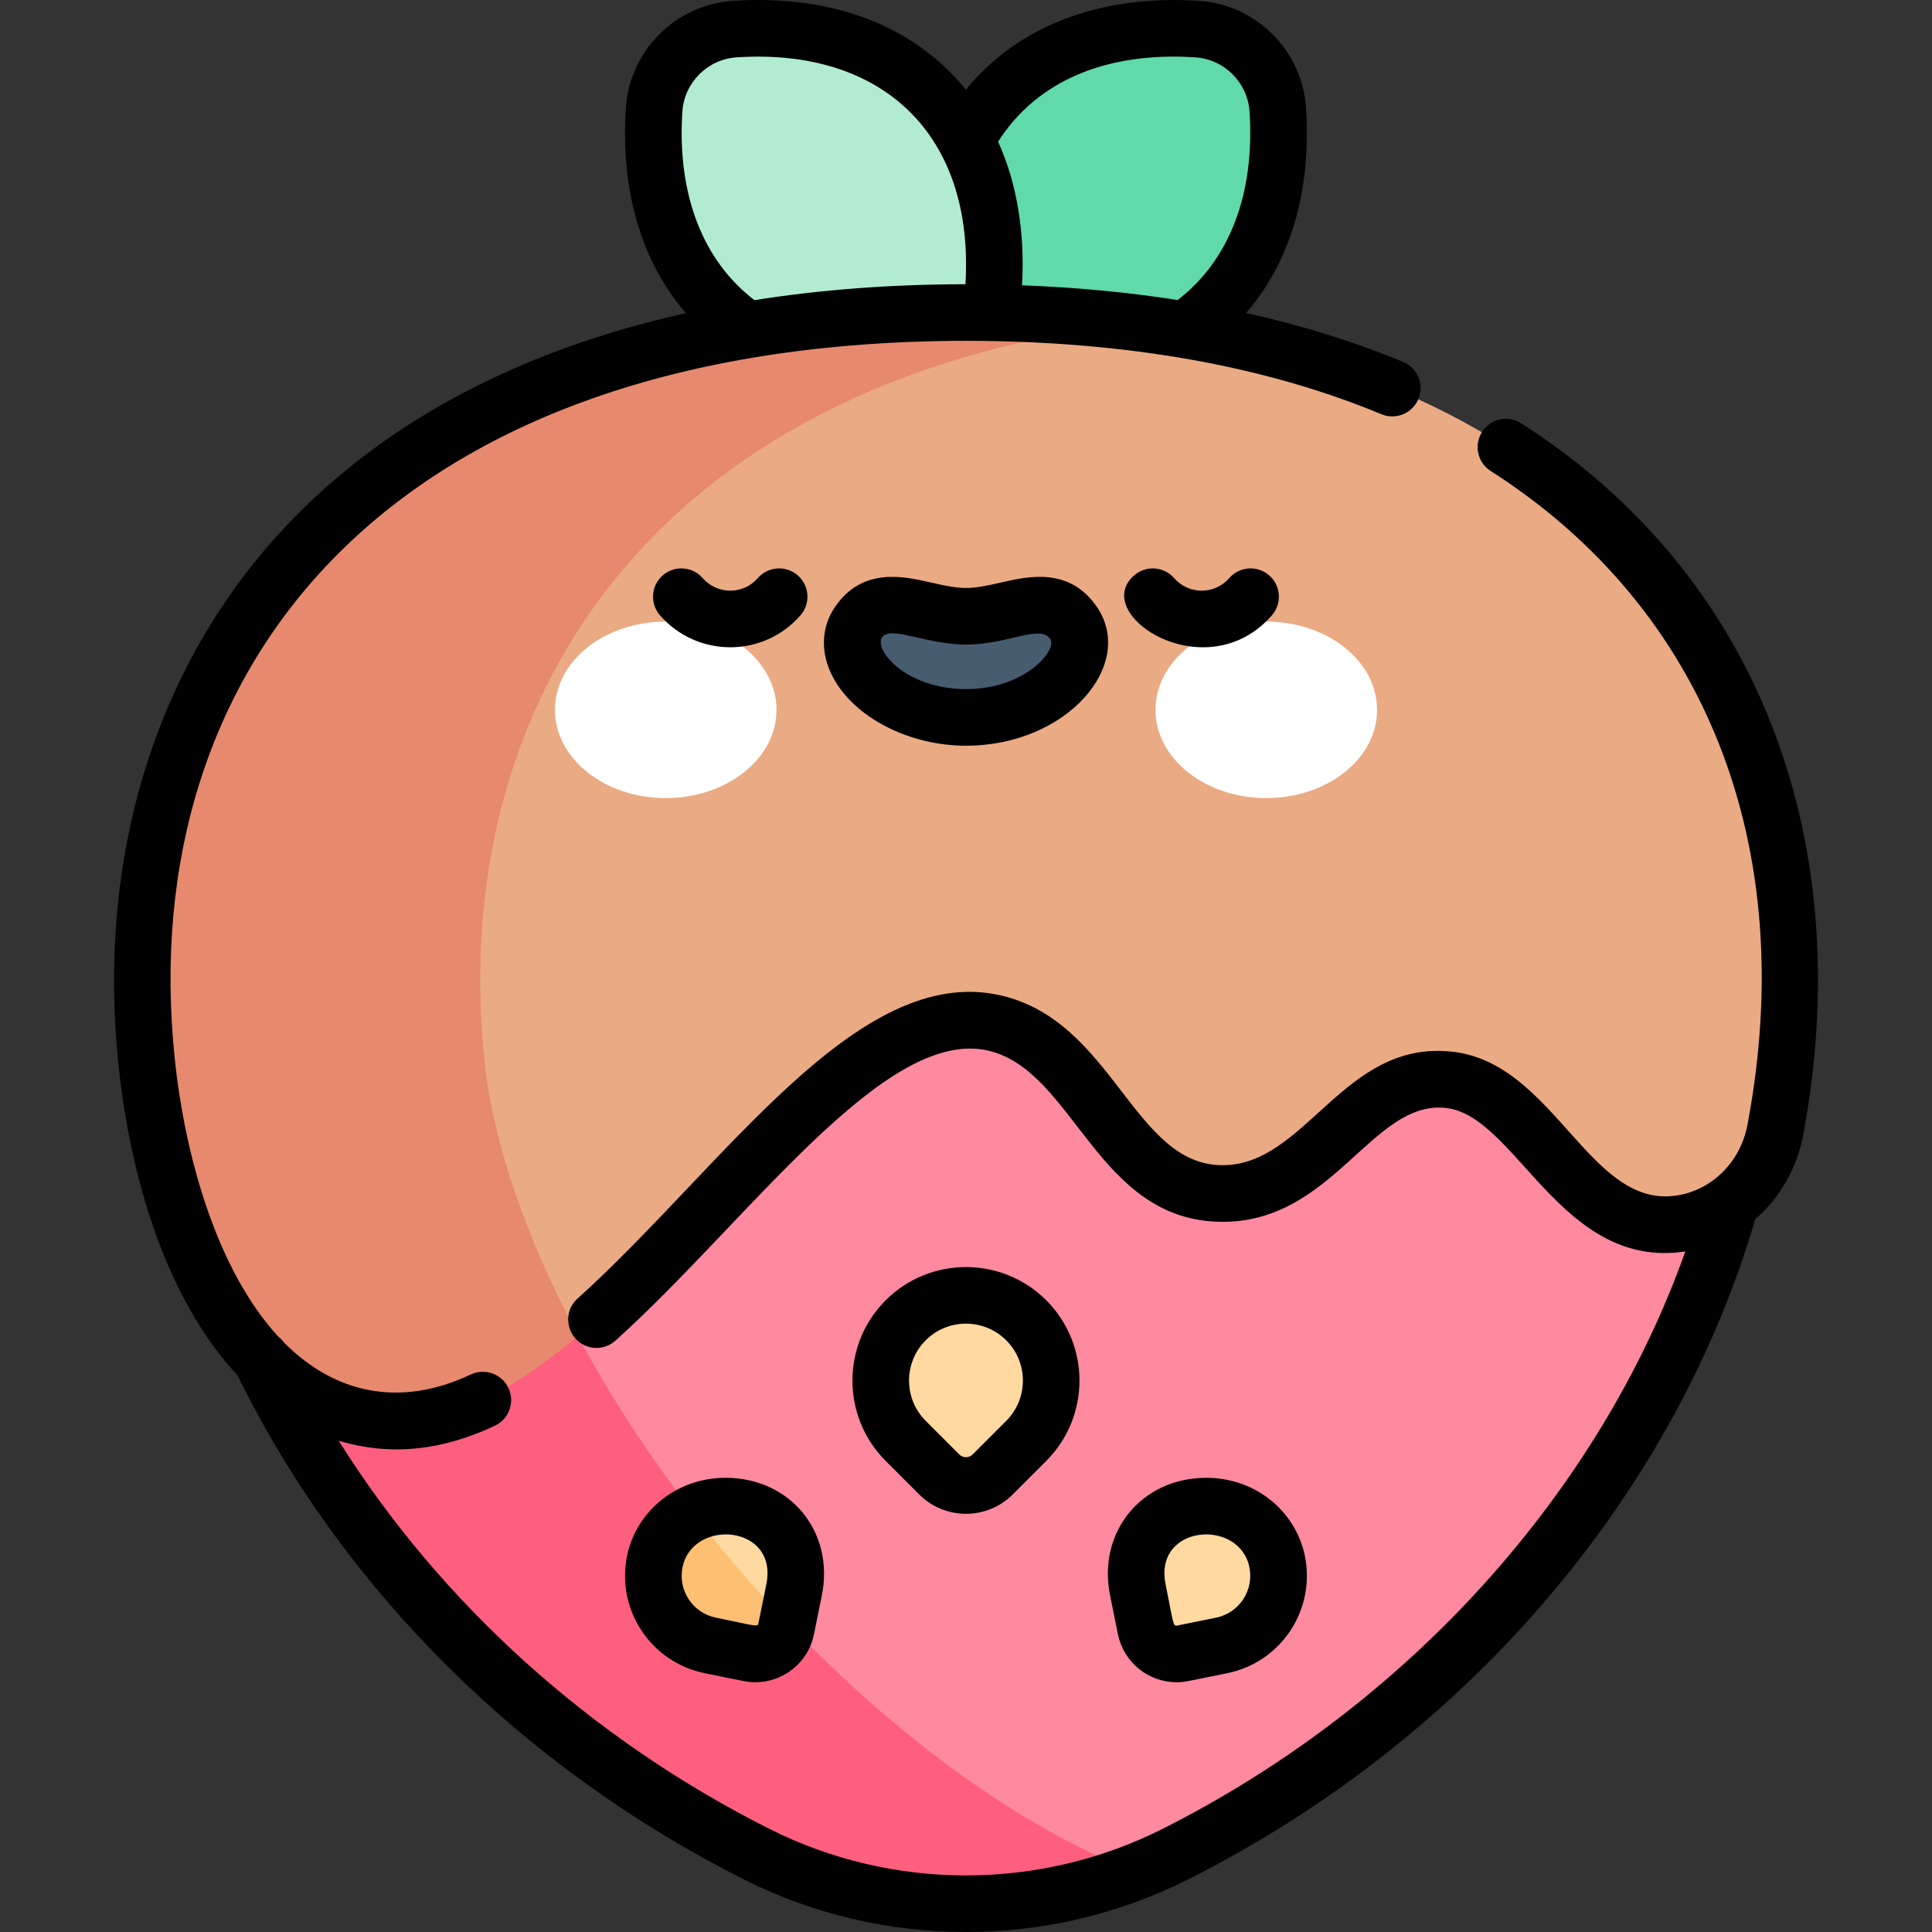 <svg id="Layer_1" enable-background="new 0 0 511.862 511.862" viewBox="0 0 511.862 511.862" xmlns="http://www.w3.org/2000/svg"><rect x="0" y="0" width="511.862" height="511.862" fill="#333333" stroke="none"/><g><g><path d="m255.931 37.217c10.778-20.257 32.517-31.433 61.243-29.552 11.435.749 20.627 9.941 21.376 21.376 1.723 26.314-7.511 46.767-24.646 58.3-13.376 10.501-31.132 12.355-44.327 4.816-17.125-9.784-24.399-34.146-13.646-54.94z" fill="#60daa8"/><path d="m197.958 87.341c-17.135-11.533-26.369-31.985-24.646-58.3.749-11.436 9.941-20.627 21.376-21.376 43.865-2.872 71.44 24.702 68.567 68.567-.15 2.297-.642 4.504-1.423 6.57-3.622 12.296-13.183 21.771-25.03 24.451-15.027 3.399-31.4-4.663-38.844-19.912z" fill="#b1ecd0"/><path d="m458.521 318.541v.01c-19.02 67.72-70.35 134.04-147.27 172.71-3.46 1.74-6.98 3.31-10.55 4.7-101.26-15.952-169.578-101.289-169.77-199.45 105.447-79.401 240.506-63.179 327.59 22.03z" fill="#ff899f"/><path d="m300.701 495.961c-32.36 12.65-68.71 11.08-100.09-4.7-61.06-30.7-106-78.83-131.45-131.24 3.56-5.31 24.47-35.43 61.77-63.51 17.67 79.38 98.436 171.679 169.77 199.45z" fill="#ff5f7f"/><path d="m338.344 413.551c-1.812-8.585-9.656-14.561-18.431-14.561-13.233 0-20.849 10.345-18.444 22.197l2.087 10.283c.916 4.512 5.315 7.427 9.827 6.511l10.283-2.087c10.241-2.078 16.84-12.101 14.678-22.343z" fill="#ffd9a0"/><path d="m210.391 421.191-1.77 8.73c-16.61.631-27.48-13.676-25.02-29.02 13.069-6.304 30.311 2.962 26.79 20.29z" fill="#ffd9a0"/><path d="m208.621 429.921-.32 1.55c-.91 4.51-5.31 7.43-9.82 6.51l-10.29-2.09c-17.348-3.507-20.797-27.225-4.59-34.99 7.69 9.96 16.05 19.7 25.02 29.02z" fill="#fdc072"/><path d="m271.903 381.701-8.901 8.901c-3.905 3.905-10.237 3.905-14.142 0l-8.901-8.901c-8.821-8.821-8.821-23.123 0-31.945 8.821-8.821 23.123-8.821 31.945 0 8.82 8.822 8.82 23.124-.001 31.945z" fill="#ffd9a0"/><path d="m470.351 299.351c-1.47 7.8-5.78 14.64-11.83 19.19v.01c-4.01 3.02-8.8 5.043-14.02 5.68-27.828 3.396-37.51-35.64-60.57-38.18-24.67-2.72-33.79 30.3-60.24 30.12-28.63-.21-33.49-39.04-60.23-45.18-34.37-7.89-71.14 49.61-110.33 82.89-109.119-123.447-7.111-275.443 147.56-268.46 138.54 17.15 188.45 114.38 169.66 213.93z" fill="#eaaa83"/><path d="m128.371 281.151c2.21 21.22 10.85 46.61 24.76 72.73-15.55 13.2-31.48 22.59-47.79 22.57-37.65-.05-61.05-43.05-66.5-95.3-10.73-102.94 54.16-198.23 217.09-198.4 15.84.02 30.75.93 44.76 2.67-130.07 16.1-182.02 102.8-172.32 195.73z" fill="#e7896e"/><ellipse cx="176.374" cy="188.07" fill="#fff" rx="29.355" ry="23.377"/><ellipse cx="335.487" cy="188.07" fill="#fff" rx="29.355" ry="23.377"/><path d="m255.931 163.233c-11.646 0-22.017-7.826-28.539 1.825-6.617 9.79 8.202 24.969 28.539 24.969s35.156-15.18 28.539-24.969c-6.523-9.651-16.894-1.825-28.539-1.825z" fill="#485c70"/></g><g><path d="m403.019 112.142c-3.492-2.231-8.129-1.21-10.358 2.28-2.231 3.49-1.21 8.128 2.28 10.358 57.119 36.506 81.916 99.642 68.032 173.218-1.944 10.304-9.982 17.685-19.382 18.827-22.729 2.756-31.947-35.226-58.848-38.191-28.887-3.18-38.701 30.267-61.004 30.073-23.459-.165-28.779-38.138-58.61-44.986-38.14-8.748-73.46 45.472-112.112 80.322-5.099 4.597-1.809 13.07 5.024 13.07 1.79 0 3.586-.637 5.02-1.93 35.301-31.827 71.199-83.164 98.711-76.842 22.905 5.258 28.768 45.133 61.861 45.366 29.619.243 39.886-32.333 59.466-30.163 18.638 2.053 30.533 43.012 63.405 38.014-22.689 63.857-73.526 120.313-138.631 153.045-32.531 16.355-71.374 16.354-103.905 0-47.433-23.847-87.178-59.812-114.234-102.895 14.244 4.282 27.999 2.343 41.393-3.989 3.745-1.77 5.345-6.241 3.575-9.986s-6.24-5.345-9.986-3.575c-18.856 8.914-36.113 4.991-49.478-8.468-.422-.589-.918-1.102-1.471-1.534-15.997-17.316-24.689-47-27.477-73.74-10.769-103.274 56.387-189.96 209.623-190.12 42.126.043 79.159 6.587 110.068 19.448 3.824 1.593 8.215-.219 9.806-4.043s-.219-8.214-4.043-9.806c-12.914-5.374-26.811-9.689-41.596-12.968 11.741-13.575 17.317-32.332 15.876-54.334-.994-15.18-13.19-27.376-28.37-28.371-26.241-1.719-48.111 6.758-61.743 23.529-15.163-18.571-37.896-25.088-61.723-23.529-15.18.994-27.376 13.191-28.37 28.37-1.442 22.021 4.144 40.791 15.905 54.369-45.434 10.101-82.283 30.066-108.494 59.183-32.616 36.232-47.482 85.891-41.857 139.827 2.998 28.755 12.055 61.445 31.565 82.434 27.779 56.584 75.423 104.002 134.295 133.6 36.747 18.476 80.629 18.476 117.38 0 75.845-38.131 129.646-103.872 150.416-174.996 6.415-5.537 10.997-13.28 12.686-22.229 14.242-75.482-9.971-147.271-74.695-188.638zm-86.346-96.952c7.695.504 13.878 6.687 14.382 14.383 1.428 21.802-5.333 39.394-19.064 49.921-13.121-2.062-26.871-3.365-41.21-3.903.776-14.249-1.383-27.097-6.344-38.063 10.158-15.982 28.543-23.891 52.236-22.338zm-135.887 14.383c.504-7.695 6.687-13.878 14.382-14.382 38.496-2.524 63.005 20.368 60.615 60.107-19.699.027-38.365 1.449-55.906 4.217-13.748-10.525-20.52-28.125-19.091-49.942z"/><path d="m200.774 153.162c-3.868 4.437-10.736 4.438-14.604 0-2.721-3.123-7.459-3.448-10.582-.727s-3.448 7.458-.727 10.582c9.842 11.295 27.377 11.294 37.22 0 2.722-3.123 2.396-7.86-.726-10.582-3.122-2.721-7.86-2.396-10.581.727z"/><path d="m325.671 153.163c-3.868 4.438-10.735 4.437-14.604 0-2.722-3.123-7.459-3.448-10.582-.726-11.902 10.372 19.117 30.523 36.494 10.581 2.721-3.123 2.396-7.86-.727-10.582-3.122-2.721-7.86-2.397-10.581.727z"/><path d="m265.219 154.327c-8.42 1.928-10.176 1.928-18.597 0-7.245-1.659-18.196-4.167-25.455 6.573-3.672 5.433-3.846 12.188-.477 18.531 5.672 10.68 20.159 18.139 35.23 18.139 26.762 0 45.036-21.454 34.753-36.669-7.259-10.741-18.21-8.234-25.454-6.574zm-9.298 28.242c-18.898 0-27.625-14.794-19.561-14.794 4.031 0 11.646 3 19.561 3 11.18 0 19.644-5.443 22.326-1.475 1.937 2.868-6.559 13.269-22.326 13.269z"/><path d="m311.711 445.691c2.107 0 2.327-.151 13.438-2.405 14.342-2.91 23.546-16.923 20.523-31.242-2.409-11.419-12.748-20.513-26.068-20.513-17.182 0-28.911 14.351-25.495 31.189l2.087 10.283c1.523 7.499 8.142 12.688 15.515 12.688zm19.284-30.55c1.301 6.163-2.658 12.192-8.83 13.445l-10.283 2.087c-1.168.238-.982-.639-3.072-10.936-3.2-15.766 19.446-17.573 22.185-4.596z"/><path d="m186.693 443.286c10.996 2.231 11.336 2.405 13.438 2.405 7.373-.001 13.993-5.189 15.514-12.688l2.087-10.284c3.417-16.838-8.313-31.189-25.495-31.189-13.32 0-23.658 9.093-26.068 20.513-3.022 14.32 6.181 28.332 20.524 31.243zm-5.847-28.145c2.731-12.937 25.395-11.219 22.186 4.595l-2.087 10.284c-.23 1.133-.409.77-11.268-1.434-6.173-1.253-10.132-7.283-8.831-13.445z"/><path d="m268.295 395.947 8.901-8.901c11.731-11.731 11.731-30.82 0-42.551s-30.819-11.731-42.551 0-11.731 30.82 0 42.551l8.901 8.901c6.824 6.824 17.926 6.824 24.749 0zm-23.043-40.846c5.883-5.883 15.455-5.883 21.338 0s5.883 15.455 0 21.338l-8.901 8.901c-.977.977-2.56.977-3.536 0l-8.901-8.901c-5.883-5.883-5.883-15.455 0-21.338z"/></g></g><g/><g/><g/><g/><g/><g/><g/><g/><g/><g/><g/><g/><g/><g/><g/></svg>